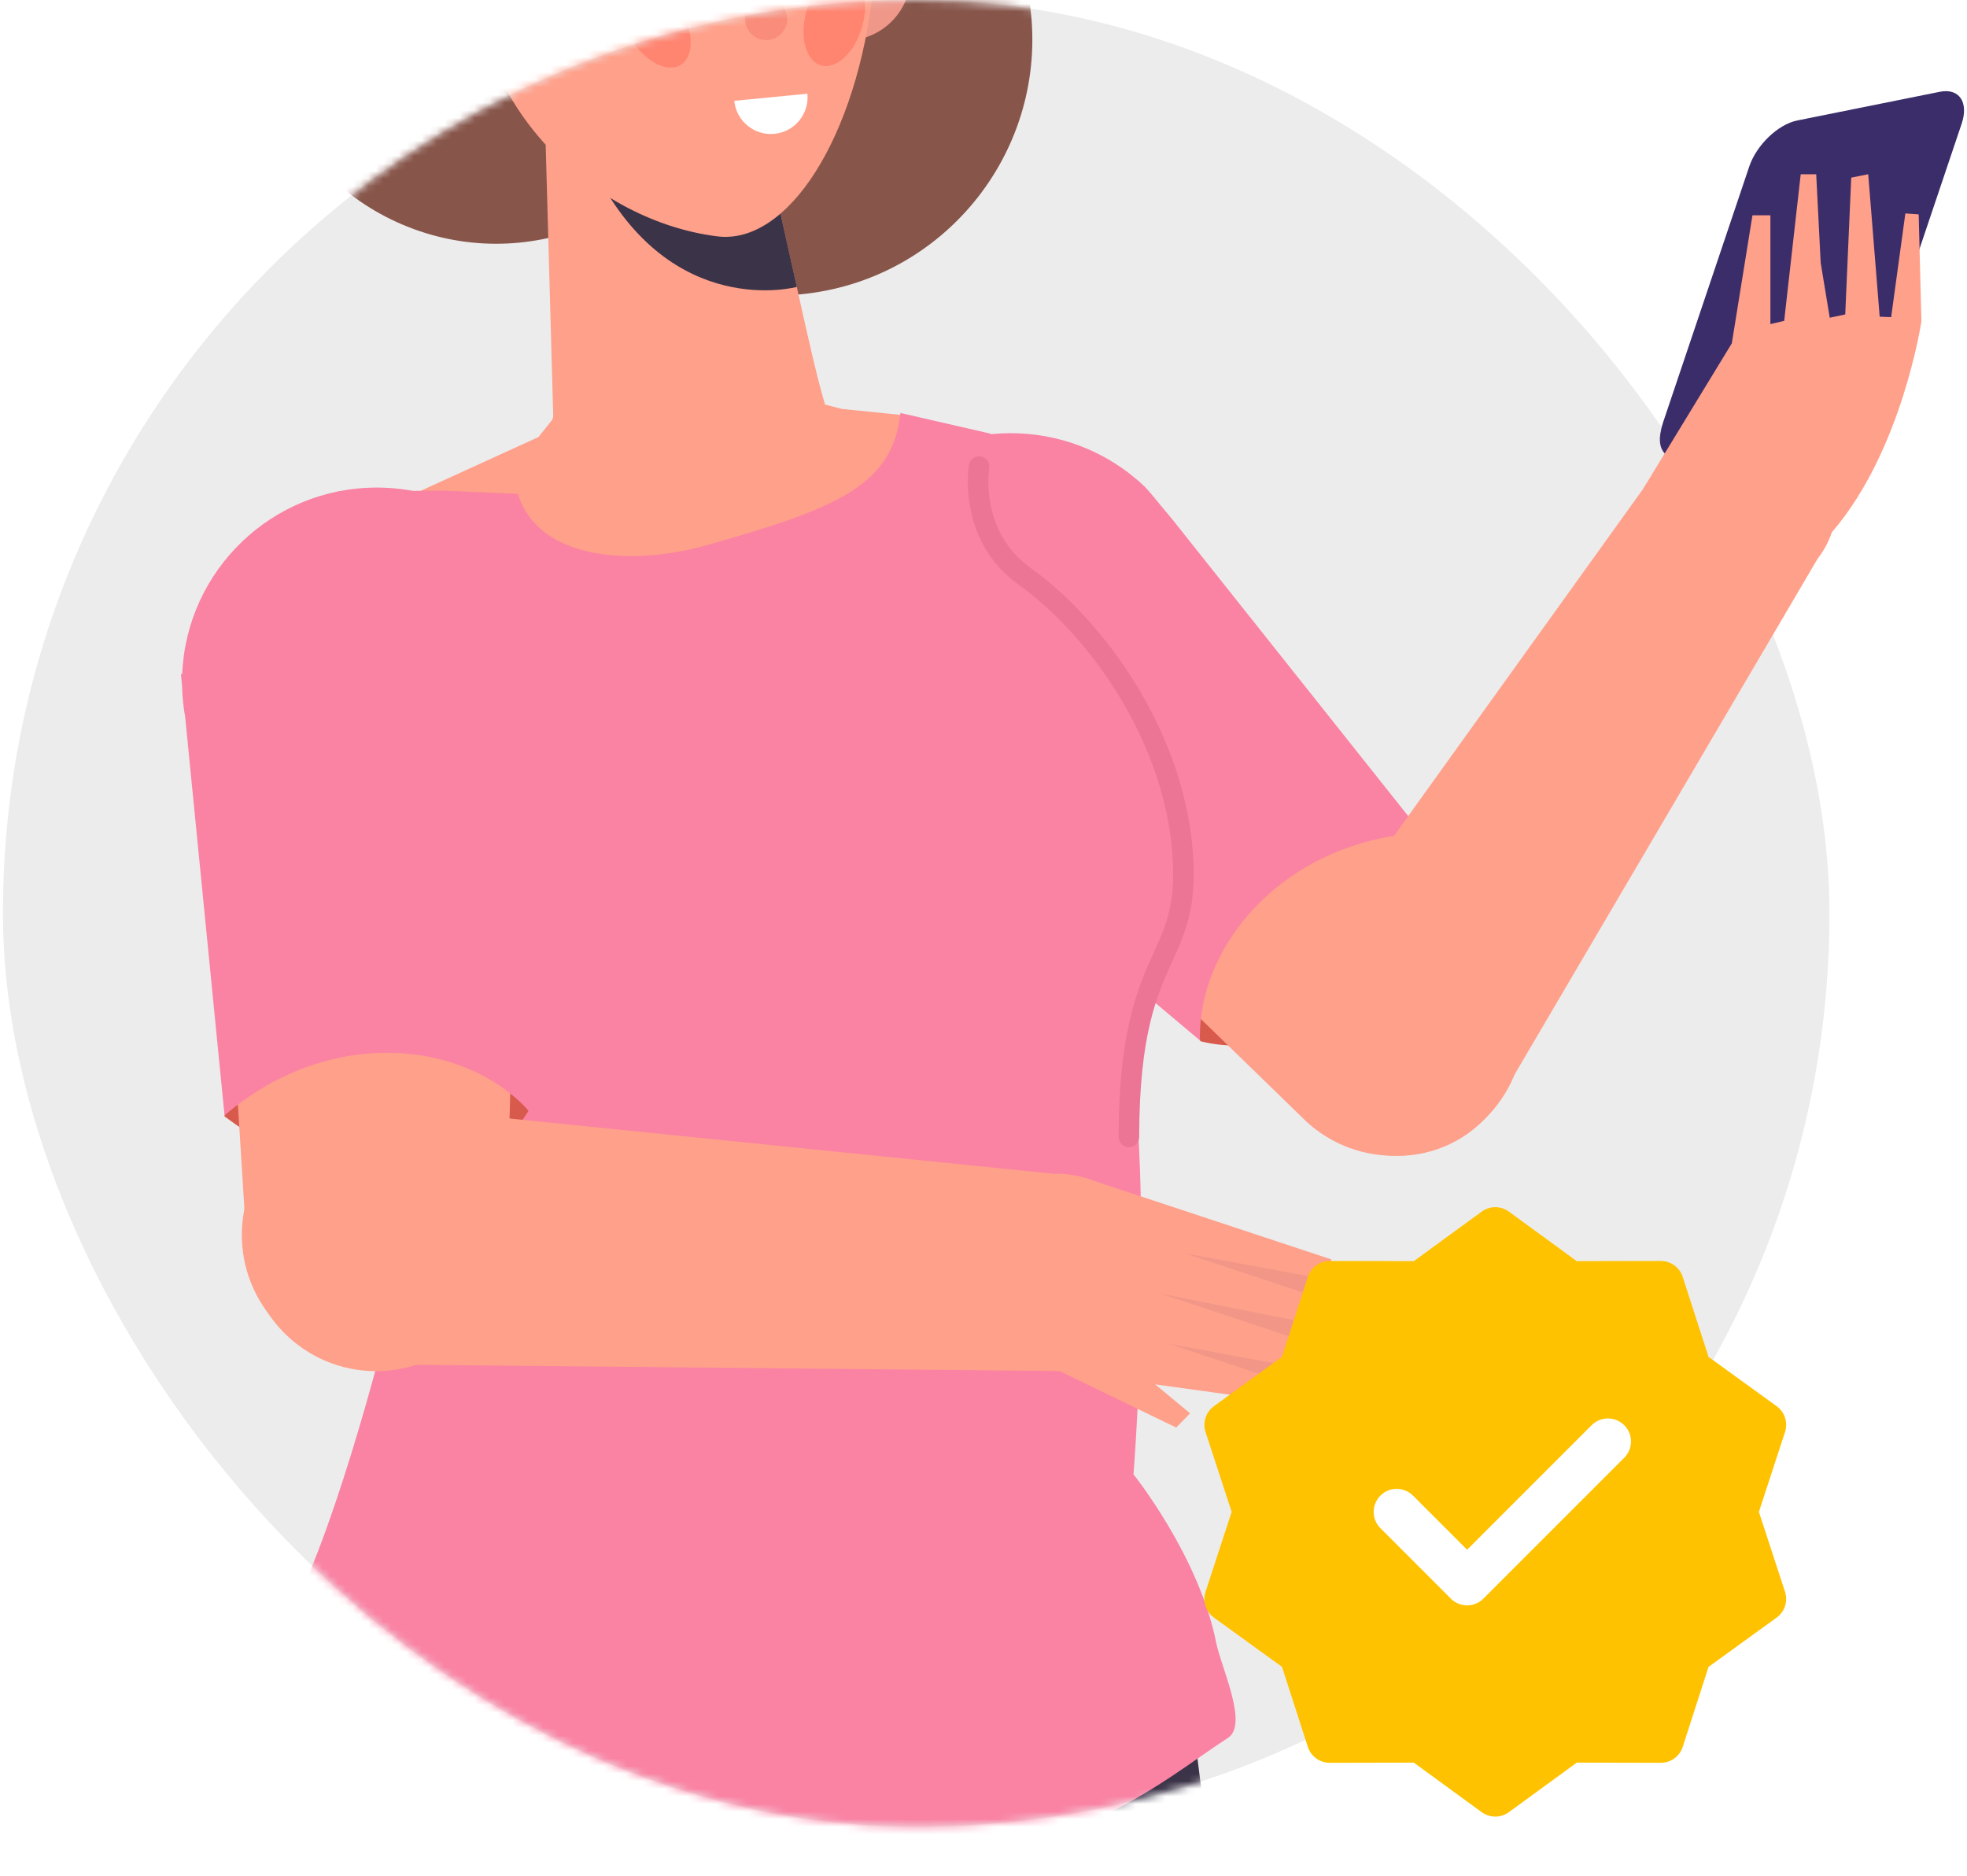 <svg width="259" height="247" viewBox="0 0 259 247" fill="none" xmlns="http://www.w3.org/2000/svg">
<rect x="0.387" width="240.5" height="240.5" rx="120.25" fill="#ECECED"/>
<mask id="mask0_4559_28641" style="mask-type:alpha" maskUnits="userSpaceOnUse" x="0" y="0" width="241" height="241">
<rect x="0.387" width="240.5" height="240.5" rx="120.25" fill="#ECECED"/>
</mask>
<g mask="url(#mask0_4559_28641)">
<path d="M158.037 137.07C158.037 137.07 181.629 144.136 187.26 109.689L168.238 99.828L154.671 118.775L158.037 137.076V137.07Z" fill="#D85A4C"/>
<path d="M195.829 123.176L147.353 66.545C146.85 65.879 146.299 65.233 145.7 64.621C137.764 56.459 124.72 56.276 116.559 64.206C108.398 72.142 108.214 85.186 116.144 93.347C116.409 93.619 116.674 93.878 116.953 94.129L171.326 146.993C177.902 153.753 188.723 153.909 195.483 147.333C202.249 140.756 202.399 129.936 195.823 123.176H195.829Z" fill="#FFA08A"/>
<path d="M187.172 109.642L154.351 68.361C153.27 67.062 152.807 66.525 151.814 65.3L150.971 64.328L150.706 64.049C140.783 54.637 125.114 54.664 115.212 64.287C105.106 74.114 104.827 90.239 114.552 100.393L114.58 100.42C114.614 100.461 114.648 100.495 114.688 100.536C115.953 101.835 117.32 102.97 118.762 103.943L158.003 136.981C157.663 124.277 169.252 110.716 187.179 109.642H187.172Z" fill="#FA82A3"/>
<path d="M99.804 287.902C116.347 271.359 116.347 244.536 99.803 227.992C83.26 211.449 56.438 211.449 39.894 227.992C23.35 244.536 23.35 271.359 39.894 287.902C56.438 304.446 83.26 304.446 99.804 287.902Z" fill="#3B3348"/>
<path d="M101.011 4.352C113.356 -7.993 113.356 -28.007 101.011 -40.352C88.667 -52.697 68.652 -52.697 56.307 -40.352C43.963 -28.007 43.963 -7.993 56.307 4.352C68.652 16.697 88.667 16.697 101.011 4.352Z" fill="#87554A"/>
<path d="M94.125 13.562C101.353 -2.329 94.331 -21.071 78.44 -28.3C62.549 -35.529 43.807 -28.506 36.578 -12.615C29.35 3.276 36.372 22.018 52.263 29.247C68.154 36.475 86.896 29.453 94.125 13.562Z" fill="#87554A"/>
<path d="M123.35 0.028C131.53 -8.152 131.53 -21.415 123.35 -29.595C115.17 -37.775 101.907 -37.775 93.727 -29.595C85.547 -21.415 85.547 -8.152 93.727 0.028C101.907 8.209 115.17 8.208 123.35 0.028Z" fill="#87554A"/>
<path d="M106.301 38.651C124.789 36.388 137.942 19.566 135.678 1.078C133.415 -17.41 116.592 -30.563 98.104 -28.3C79.616 -26.036 66.464 -9.214 68.727 9.274C70.991 27.762 87.813 40.915 106.301 38.651Z" fill="#87554A"/>
<path d="M29.555 283.684C29.596 270.014 36.098 257.759 38.036 244.178L48.788 206.576L58.275 193.409C69.116 187.73 81.922 187.411 93.028 192.545C104.133 197.68 112.315 207.705 115.232 219.749L89.41 401.434V401.876C89.41 417.062 77.168 429.379 62.063 429.379C46.959 429.379 34.717 417.069 34.717 401.876L29.562 283.691L29.555 283.684Z" fill="#3B3348"/>
<path d="M53.61 65.43L70.898 57.541L72.625 55.378C72.747 55.202 72.836 55.004 72.843 54.76L71.856 19.239C71.993 11.363 77.93 4.957 85.438 4.603C92.212 4.284 98.271 9.017 99.93 15.92C104.093 33.194 106.636 46.605 108.636 53.257L110.839 53.835L120.435 54.814L116.79 60.445L116.028 61.86C120.877 66.967 128.65 75.264 128.664 75.965C128.684 76.978 124.169 89.342 123.434 90.369C122.7 91.396 109.962 100.631 109.533 100.638C109.22 100.638 92.198 91.613 82.738 86.581C78.834 84.506 76.059 80.671 75.196 76.169L70.809 78.454L66.919 72.999L53.603 65.444L53.61 65.43Z" fill="#FFA08A"/>
<path d="M102.562 27.189L104.922 37.771C104.922 37.771 88.457 42.273 78.494 22.789L102.562 27.189Z" fill="#3B3348"/>
<path d="M100.604 185.642C109.799 179.46 121.353 177.909 131.847 181.459C142.348 185.009 150.59 193.252 154.14 203.746L178.113 392.191C178.222 392.85 178.304 393.51 178.365 394.183L178.691 396.747H178.487C178.487 412.178 165.974 424.692 150.543 424.692C135.111 424.692 122.598 412.178 122.598 396.747L122.394 395.727L74.897 202.93L100.597 185.642H100.604Z" fill="#3B3348"/>
<path d="M51.733 171.312C53.352 163.906 54.501 143.551 49.774 119.686L44.32 64.729L58.337 64.586L68.184 65.028C70.972 73.93 83.486 74.454 92.844 71.836C110.315 66.939 117.531 63.899 118.565 54.371L130.48 57.105C130.48 57.105 126.93 71.203 134.561 75.95C144.388 82.057 155.568 95.605 157.262 111.349C158.683 124.576 148.257 123.393 149.774 147.346C151.202 169.897 149.25 194.108 149.25 194.108C149.25 194.108 157.894 204.874 160.139 216.272C160.764 219.462 164.423 227.038 161.689 228.799C152.848 234.485 140.13 246.488 111.703 245.176C97.38 244.516 79.324 247.583 67.001 245.992C54.793 244.414 47.741 247.74 41.069 244.367C36.955 242.286 30.548 239.014 32.058 234.587C34.772 226.623 30.059 225.29 37.458 213.647C43.225 204.582 50.373 177.535 51.733 171.319V171.312Z" fill="#FA82A3"/>
<path d="M148.645 151.027C149.393 151.027 149.999 150.421 149.999 149.673C150.019 136.14 152.331 131.046 154.365 126.557C155.997 122.953 157.412 119.838 157.146 113.547C156.446 96.939 145.544 81.808 135.703 74.775C129.011 69.988 130.201 61.976 130.256 61.643C130.371 60.908 129.875 60.215 129.134 60.092C128.399 59.963 127.705 60.473 127.583 61.208C127.515 61.616 126.046 71.198 134.132 76.979C143.449 83.644 153.78 97.966 154.446 113.663C154.684 119.307 153.46 122.014 151.903 125.442C149.863 129.951 147.319 135.555 147.292 149.673C147.292 150.421 147.897 151.027 148.638 151.027H148.645Z" fill="#EC7495"/>
<path d="M102.807 -4.164C102.304 0.549 105.711 4.779 110.424 5.289C115.137 5.793 119.367 2.385 119.877 -2.328C120.381 -7.041 116.973 -11.271 112.26 -11.781C107.547 -12.284 103.317 -8.877 102.807 -4.164Z" fill="#EF9789"/>
<path d="M62.757 -7.422C60.622 12.505 77.29 28.97 94.456 31.119C103.678 32.275 112.866 18.218 115.008 -1.702C117.15 -21.622 114.974 -38.311 97.775 -40.154C80.575 -41.997 64.899 -27.348 62.757 -7.422Z" fill="#FFA08A"/>
<path d="M72.016 1.548C75.401 -1.417 75.741 -6.564 72.776 -9.949C69.811 -13.334 64.663 -13.674 61.279 -10.709C57.894 -7.744 57.554 -2.596 60.519 0.789C63.484 4.173 68.632 4.513 72.016 1.548Z" fill="#FFA08A"/>
<path d="M98.169 -6.387C98.074 -5.598 98.026 -4.87 97.986 -4.116C97.945 -3.367 97.931 -2.613 97.931 -1.858C97.931 -0.348 97.999 1.169 98.121 2.685V2.74C98.251 4.263 99.591 5.399 101.114 5.27C102.637 5.14 103.773 3.801 103.644 2.277C103.61 1.883 103.487 1.509 103.317 1.182C102.651 -0.035 102.032 -1.286 101.468 -2.572C101.189 -3.211 100.917 -3.864 100.665 -4.524C100.413 -5.177 100.175 -5.863 99.978 -6.496L99.958 -6.557C99.808 -7.04 99.298 -7.305 98.815 -7.156C98.462 -7.047 98.224 -6.734 98.176 -6.387H98.169Z" fill="#F98C7A"/>
<path d="M96.686 13.274C96.945 15.934 99.311 17.879 101.971 17.62C104.63 17.362 106.575 14.995 106.316 12.336L96.68 13.274H96.686Z" fill="white"/>
<path d="M89.552 1.134C91.382 4.133 91.416 7.459 89.62 8.547C87.825 9.642 84.887 8.092 83.057 5.092C81.228 2.093 81.194 -1.232 82.989 -2.321C84.785 -3.416 87.723 -1.865 89.552 1.134Z" fill="#FF8571"/>
<path d="M113.512 3.529C112.546 6.909 110.132 9.188 108.112 8.61C106.092 8.032 105.235 4.828 106.201 1.442C107.167 -1.945 109.581 -4.217 111.601 -3.639C113.621 -3.061 114.478 0.143 113.512 3.529Z" fill="#FF8571"/>
<path d="M69.578 146.258C69.578 146.258 57.561 167.762 29.542 146.959L36.329 126.631L59.255 130.779L69.585 146.258H69.578Z" fill="#D85A4C"/>
<path d="M32.446 163.417L27.801 89.016C27.699 88.186 27.644 87.343 27.644 86.486C27.658 75.101 36.893 65.886 48.271 65.893C59.656 65.906 68.871 75.142 68.864 86.52C68.864 86.9 68.851 87.275 68.83 87.649L66.62 163.451C66.613 172.884 58.955 180.528 49.516 180.521C40.083 180.514 32.439 172.856 32.446 163.417Z" fill="#FFA08A"/>
<path d="M29.569 146.856L24.38 94.374C24.142 93.061 24.006 91.715 23.978 90.334L23.822 88.736H23.992C24.556 75.08 35.826 64.178 49.631 64.191C63.73 64.205 75.155 75.583 75.25 89.64V89.681C75.25 89.736 75.25 89.783 75.25 89.838C75.25 91.647 75.06 93.415 74.699 95.115L69.544 146.155C60.941 136.797 43.184 135.138 29.569 146.849V146.856Z" fill="#FA82A3"/>
<path d="M138.253 180.488L49.679 179.638C49.019 179.665 48.353 179.665 47.679 179.617C38.267 178.931 31.201 170.742 31.888 161.33C32.575 151.918 40.763 144.851 50.175 145.538L138.824 154.536C139.266 154.522 139.709 154.536 140.157 154.563C147.319 155.087 152.691 161.316 152.168 168.471C151.644 175.632 145.414 181.005 138.26 180.481L138.253 180.488Z" fill="#FFA08A"/>
<path d="M143.558 155.303L175.298 165.803L171.754 184.975L139.063 180.459L143.558 155.303Z" fill="#FFA08A"/>
<path d="M139.627 180.561L154.875 187.946L156.698 186.069L150.699 181.084L139.627 180.561Z" fill="#FFA08A"/>
<path d="M174.801 168.468L155.949 164.986L174.319 171.087L174.801 168.468Z" fill="#F29788"/>
<path d="M173.727 174.48L152.692 170.277L173.244 177.099L173.727 174.48Z" fill="#F29788"/>
<path d="M172.639 180.371L153.794 176.889L172.156 182.989L172.639 180.371Z" fill="#F29788"/>
<path d="M240.504 56.521L221.741 60.295C219.197 60.805 217.912 58.921 218.871 56.085L230.214 22.408C231.173 19.572 234.003 16.858 236.546 16.348L255.31 12.574C257.853 12.063 259.139 13.947 258.18 16.783L246.836 50.461C245.877 53.297 243.048 56.011 240.504 56.521Z" fill="#3B2D6A"/>
</g>
<path d="M240.62 56.031L221.856 59.805C219.313 60.315 218.027 58.431 218.986 55.595L230.33 21.917C231.289 19.081 234.118 16.368 236.662 15.858L255.425 12.083C257.969 11.573 259.254 13.457 258.295 16.293L246.951 49.971C245.992 52.807 243.163 55.52 240.62 56.031Z" fill="#3B2D6A"/>
<path d="M216.348 64.368L228.032 45.203L230.752 28.344H233.112V42.667L234.928 42.245L237.104 22.944H239.145L239.736 34.601L240.926 41.83L242.967 41.395L243.756 23.386L245.993 22.938L247.503 41.694L249.013 41.755L250.883 28.099L252.637 28.222L252.998 42.3C252.998 42.3 250.461 59.322 241.246 70.027L216.362 64.362L216.348 64.368Z" fill="#FFA08A"/>
<path d="M219.619 59.826H219.612L171.768 126.447C171.387 126.923 171.02 127.42 170.687 127.95C166.048 135.356 168.293 145.115 175.699 149.754C183.105 154.392 192.864 152.148 197.503 144.741L239.301 73.604C239.552 73.285 239.79 72.945 240.008 72.591C243.538 66.96 241.83 59.533 236.193 56.004C230.561 52.474 223.135 54.181 219.605 59.819L219.619 59.826Z" fill="#FFA08A"/>
<g filter="url(#filter0_d_4559_28641)">
<path d="M196.887 159.418L206.628 166.523L218.684 166.5L222.388 177.974L232.156 185.042L228.408 196.501L232.156 207.961L222.388 215.029L218.684 226.502L206.628 226.479L196.887 233.585L187.147 226.479L175.09 226.502L171.386 215.029L161.619 207.961L165.366 196.501L161.619 185.042L171.386 177.974L175.09 166.5L187.147 166.523L196.887 159.418Z" fill="#FFC200" stroke="#FFC200" stroke-width="6.066" stroke-linecap="round" stroke-linejoin="round"/>
<path d="M183.908 196.503L193.179 205.774L211.721 187.232" stroke="white" stroke-width="6.066" stroke-linecap="round" stroke-linejoin="round"/>
</g>
<defs>
<filter id="filter0_d_4559_28641" x="144.754" y="146.911" width="104.267" height="104.267" filterUnits="userSpaceOnUse" color-interpolation-filters="sRGB">
<feFlood flood-opacity="0" result="BackgroundImageFix"/>
<feColorMatrix in="SourceAlpha" type="matrix" values="0 0 0 0 0 0 0 0 0 0 0 0 0 0 0 0 0 0 127 0" result="hardAlpha"/>
<feOffset dy="2.544"/>
<feGaussianBlur stdDeviation="3.817"/>
<feColorMatrix type="matrix" values="0 0 0 0 0.383 0 0 0 0 0.383 0 0 0 0 0.383 0 0 0 0.2 0"/>
<feBlend mode="normal" in2="BackgroundImageFix" result="effect1_dropShadow_4559_28641"/>
<feBlend mode="normal" in="SourceGraphic" in2="effect1_dropShadow_4559_28641" result="shape"/>
</filter>
</defs>
</svg>
